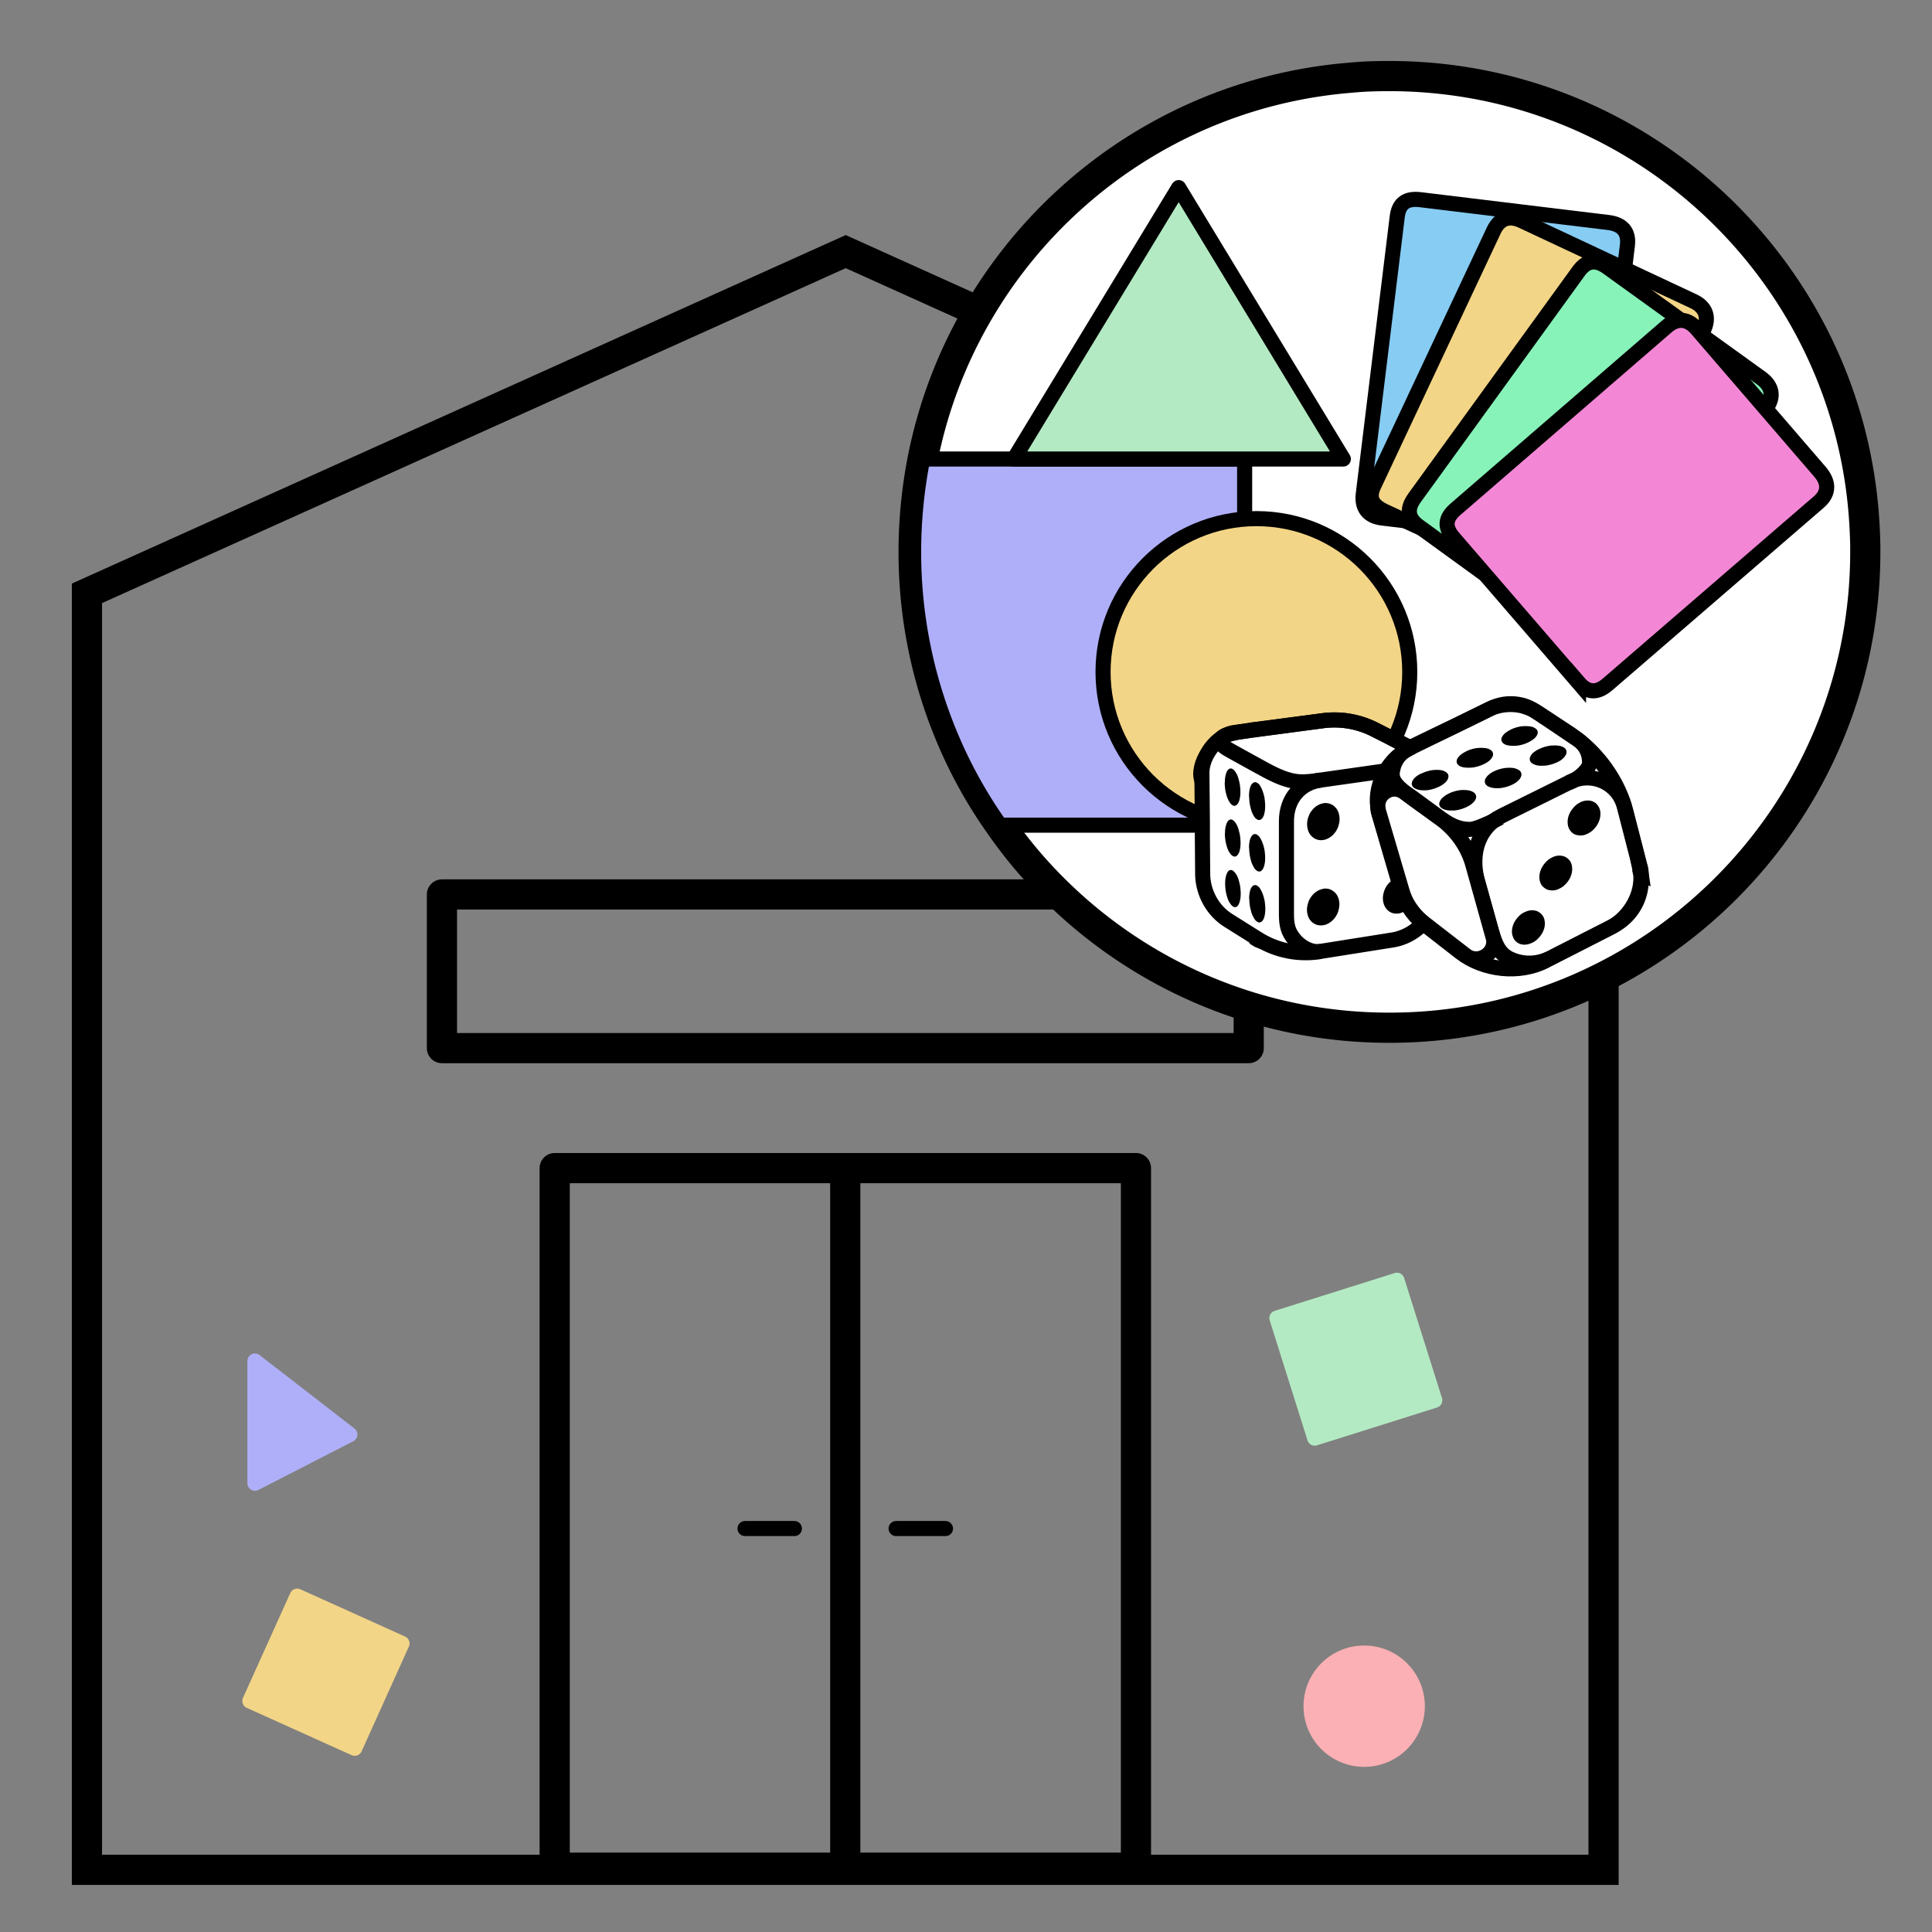 <svg xmlns="http://www.w3.org/2000/svg" id="Calque_1" data-name="Calque 1" viewBox="0 0 128 128"><rect x="0" y="0" width="128" height="128" fill="#808080" stroke="none"/><defs><style>.cls-1,.cls-2,.cls-3,.cls-6{fill:none}.cls-2,.cls-3{stroke-linecap:round;stroke-linejoin:round}.cls-16,.cls-2,.cls-3,.cls-6{stroke:#000}.cls-16,.cls-6{stroke-miterlimit:10}.cls-3{stroke-width:2px}.cls-16{fill:#fff}</style></defs><path d="M106.24 39.31v84.57H5.76V39.31l50.27-22.64 50.21 22.64z" style="stroke-width:2px;stroke-miterlimit:10;stroke:#000;fill:none"/><path d="M29.28 59.26h53.45v10.18H29.28zM36.75 77.39h38.51v46.35H36.75zM56 77.39v46.35" class="cls-3"/><path d="M16.89 98.27v-8.1l6.29 4.87-6.29 3.23z" style="stroke:#afaff9;fill:#afaff9;stroke-linecap:round;stroke-linejoin:round"/><path d="M17.78 106.98h7.62v7.62h-7.62z" style="fill:#f3d587;stroke:#f3d587;stroke-linecap:round;stroke-linejoin:round" transform="rotate(24.28 21.597 110.798)"/><path d="M85.66 85.87H94v8.34h-8.34z" style="fill:#b4eac3;stroke:#b4eac3;stroke-linecap:round;stroke-linejoin:round" transform="rotate(-17.49 89.861 90.053)"/><circle cx="90.38" cy="113.04" r="3.52" style="fill:#fab0b4;stroke:#fab0b4;stroke-linecap:round;stroke-linejoin:round"/><path d="M52.63 101.27h-3.27M62.64 101.27h-3.27" class="cls-2"/><path d="M123.58 36.18v.39c0 17.4-14.12 31.52-31.53 31.52-8.66 0-16.5-3.49-22.19-9.14a30.567 30.567 0 0 1-3.6-4.28 30.663 30.663 0 0 1-3.54-6.55 31.39 31.39 0 0 1-2.19-11.55c0-2.11.21-4.17.6-6.16 2.69-13.6 14.13-24.06 28.21-25.25.34-.03.68-.06 1.03-.08.55-.03 1.12-.04 1.68-.04 16.77 0 30.49 13.1 31.47 29.62.03.5.05 1.01.06 1.52Z" style="fill:#fff;stroke-width:2px;stroke:#000;stroke-linecap:round;stroke-linejoin:round"/><path d="m104.1 35.83-12.53-1.51c-.91-.11-1.36-.66-1.25-1.58l2.25-18.38c.11-.91.62-1.24 1.53-1.13l12.45 1.51c.91.11 1.38.6 1.27 1.51l-2.23 18.36c-.11.91-.57 1.32-1.49 1.21Z" style="fill:#87ccf3;stroke-miterlimit:10;stroke:#000"/><path d="m103.25 39.22-11.5-5.34c-.83-.39-1.12-.87-.73-1.7l7.94-16.9c.39-.83 1.04-1.04 1.87-.65l11.37 5.33c.83.39 1.06 1.09.66 1.92L105 38.58c-.39.83-.93 1.02-1.76.63Z" style="stroke-miterlimit:10;fill:#f3d587;stroke:#000"/><path d="m104.24 42.3-10.23-7.42c-.75-.54-.83-1.15-.29-1.9l10.87-15.01c.54-.75 1.18-.79 1.92-.25l10.16 7.32c.75.54.89 1.25.34 2l-10.77 14.88c-.54.75-1.27.92-2.01.38Z" style="fill:#87f3b9;stroke-miterlimit:10;stroke:#000"/><path d="m104.58 45.23-8.29-9.61c-.6-.7-.55-1.28.14-1.88l13.99-12.1c.7-.6 1.39-.55 2 .15l8.16 9.47c.6.7.61 1.41-.09 2.01l-13.98 12.07c-.7.6-1.33.58-1.93-.12Z" style="fill:#f387d5;stroke-miterlimit:10;stroke:#000"/><path d="M82.46 30.41v24.26h-16.2a30.663 30.663 0 0 1-3.54-6.55 31.39 31.39 0 0 1-2.19-11.55c0-2.11.21-4.17.6-6.16h21.33Z" style="fill:#afaff9;stroke:#000;stroke-linecap:round;stroke-linejoin:round"/><path d="M89 30.41H67.17l10.92-17.98L89 30.41z" style="fill:#b4eac3;stroke:#000;stroke-linecap:round;stroke-linejoin:round"/><circle cx="83.24" cy="44.52" r="10.16" style="fill:#f3d587;stroke:#000;stroke-linecap:round;stroke-linejoin:round"/><path d="m83.36 50.76-.6-.33-1.12-.62c-.39-.21-.85-.39-1.24-.15-.5.3-.8 1.07-.8 1.65s1.26 3.73 1.26 3.73l.13.38.79 2.36.42 1.26 1.06 3.13c.23.15.49.21.74.21.23 0 .46-.06.67-.17.48-.26.55-.76.55-1.32v-6.57c0-1.5-.58-2.88-1.85-3.58Z" style="fill:#fff;stroke-width:1.1px;stroke-miterlimit:10;stroke:#000"/><path d="M95.23 52.16c-.07-.4-.2-.78-.39-1.13a3.61 3.61 0 0 0-1.25-1.38.585.585 0 0 0-.17-.1s-.03-.02-.04-.03l-1.49-.77-.79-.4a5.889 5.889 0 0 0-3.47-.6l-4.85.65-.57.08h-.03l-.39.05c-.23.03-.46.11-.67.23-.05.03-.09.05-.13.09-.76.49-1.36 1.45-1.36 2.35v.12l.03 3.24v.87l.02 2.43c0 1.27.66 2.47 1.7 3.12l1.91 1.2.05.03a5.948 5.948 0 0 0 4.07.84l.09-.02 4.73-.75c.83-.13 1.55-.55 2.08-1.14 0 0 0-.02.02-.03.21-.24.4-.51.54-.81.08-.15.14-.29.18-.44.12-.33.19-.69.2-1.06V57.45l.02-1.19v-.75l.03-1.36v-1.26c0-.25 0-.49-.05-.72Z" class="cls-16"/><path d="M87.5 51.68c-1.39.2-2.27 1.27-2.27 2.73v6.13c0 .74.09 1.19.56 1.74.41.48 1.08.85 1.7.75" class="cls-6"/><path d="M87.68 53.22c-.15.02-.29.08-.42.16s-.25.19-.34.31c-.1.12-.18.27-.23.42-.06.15-.09.32-.09.49 0 .17.03.32.08.46s.13.26.23.35c.1.1.21.17.34.21.13.04.27.06.42.03.15-.02.29-.08.42-.16s.25-.19.34-.31c.1-.12.18-.27.23-.42.05-.15.09-.32.09-.49 0-.17-.03-.32-.08-.46a.857.857 0 0 0-.23-.35.81.81 0 0 0-.34-.21c-.13-.04-.27-.06-.42-.04ZM87.67 58.89c-.15.02-.29.08-.42.16s-.25.19-.34.31c-.1.12-.18.27-.23.42-.05.15-.09.32-.09.48 0 .17.03.32.08.46s.13.25.23.35c.1.09.21.16.34.2.13.04.27.05.42.03.15-.02.29-.08.42-.16a1.427 1.427 0 0 0 .57-.73c.05-.15.08-.31.09-.48 0-.17-.03-.32-.08-.46a.929.929 0 0 0-.23-.35c-.1-.09-.21-.16-.34-.21a.975.975 0 0 0-.42-.03Z"/><path d="M92.73 52.5c-.15.02-.29.07-.41.15-.13.08-.24.18-.34.31-.1.12-.18.27-.23.42-.05.15-.09.32-.09.48 0 .17.03.32.08.46s.13.26.23.35c.1.1.21.17.34.21.13.04.27.06.41.03.15-.02.29-.08.41-.16.13-.08.24-.18.34-.31.1-.12.17-.26.23-.42.05-.15.09-.32.09-.48 0-.17-.03-.32-.08-.46a.952.952 0 0 0-.22-.35.81.81 0 0 0-.34-.21c-.13-.04-.27-.06-.41-.04" style="stroke-width:1.1px;stroke-miterlimit:10;stroke:#000"/><path d="M92.69 58.13c-.15.02-.29.08-.41.16a1.427 1.427 0 0 0-.57.73c-.05.15-.09.31-.09.48 0 .17.03.32.08.45s.13.25.22.34c.09.09.21.16.33.2.13.04.26.05.41.03.15-.02.28-.08.41-.16.13-.08.24-.19.34-.31a1.495 1.495 0 0 0 .32-.89c0-.16-.03-.32-.08-.45s-.13-.25-.22-.35c-.09-.09-.21-.16-.33-.21a.93.93 0 0 0-.41-.03ZM81.15 55.22c0 .16.02.33.04.49.03.16.07.31.11.44.05.14.1.26.17.35.06.1.13.17.2.21.07.04.14.05.2.03.06-.02.12-.08.17-.16a.87.87 0 0 0 .11-.31c.03-.13.04-.28.04-.44 0-.16-.02-.33-.04-.49-.03-.16-.07-.31-.11-.45-.05-.14-.1-.26-.17-.35a.58.58 0 0 0-.2-.21c-.07-.04-.14-.05-.2-.02-.06.02-.12.08-.16.16-.05.08-.08.19-.11.31-.03.13-.04.27-.04.44ZM81.14 51.86c0 .16.02.33.04.49.03.16.07.31.11.44.05.13.1.25.17.35.06.1.13.17.2.21.07.04.14.05.2.02.06-.02.12-.08.17-.16.05-.08.09-.19.11-.32.03-.13.04-.28.04-.44 0-.17-.02-.33-.04-.49-.03-.16-.07-.31-.11-.45-.05-.14-.1-.26-.17-.35a.58.58 0 0 0-.2-.21c-.07-.04-.14-.05-.2-.02-.06.03-.12.08-.16.16-.05.08-.08.19-.11.32s-.04.28-.04.44ZM81.17 58.57c0 .16.02.33.04.48.03.16.07.31.11.44.05.14.1.26.17.35.06.1.13.17.2.22.07.04.14.05.2.03.06-.02.12-.07.16-.15.05-.08.08-.18.11-.31s.04-.27.04-.44c0-.16-.02-.33-.04-.49-.03-.16-.07-.31-.11-.45-.05-.14-.1-.26-.17-.35a.722.722 0 0 0-.2-.22.245.245 0 0 0-.2-.03c-.06.02-.12.07-.16.15-.05.08-.08.18-.11.31s-.04.27-.04.43ZM82.76 56.18c0 .17.02.33.04.49.03.16.07.31.11.45.05.14.11.26.17.36.06.1.13.17.21.22.07.04.14.05.21.03.06-.02.12-.08.17-.16a.87.87 0 0 0 .11-.31c.03-.13.04-.28.04-.44 0-.17-.02-.33-.04-.49-.03-.16-.07-.31-.12-.45a2.02 2.02 0 0 0-.17-.36.637.637 0 0 0-.21-.22.263.263 0 0 0-.21-.03c-.06.02-.12.08-.17.16a.87.87 0 0 0-.11.31c-.03.13-.04.28-.04.44ZM82.76 52.78c0 .17.02.33.04.49.03.16.07.31.11.45.05.14.11.26.17.36.06.1.13.17.21.21.07.04.14.05.21.02.06-.02.12-.08.17-.16.05-.08.09-.19.11-.32.03-.13.04-.28.04-.45 0-.17-.02-.34-.04-.5-.03-.16-.07-.31-.12-.45a2.02 2.02 0 0 0-.17-.36.528.528 0 0 0-.21-.21c-.07-.04-.14-.05-.21-.02-.06.03-.12.08-.17.16-.05.08-.09.19-.11.32-.03.13-.04.28-.04.45ZM82.77 59.55c0 .16.02.33.04.49.03.16.07.31.11.45.05.14.11.26.17.36.06.1.13.18.21.22.07.05.14.06.21.03.06-.02.12-.07.17-.15.05-.08.09-.18.11-.31.03-.13.04-.27.04-.44 0-.17-.02-.33-.04-.49-.03-.16-.07-.31-.12-.45a2.02 2.02 0 0 0-.17-.36.56.56 0 0 0-.21-.22.263.263 0 0 0-.21-.03c-.06.02-.12.07-.17.15-.05.08-.09.18-.11.31-.03.13-.04.27-.04.44Z"/><path d="M93.59 49.65a.585.585 0 0 0-.17-.1s-.03-.02-.04-.03l-1.49-.77-.79-.4a5.889 5.889 0 0 0-3.47-.6l-4.36.57c-.09 0-.26.03-.49.07-.17.03-.37.05-.57.09h-.03c-.41.08-.82.17-1.07.28-.05.03-.09.05-.13.09-.05.03-.09.08-.09.12-.07.38.28.56.61.75l.16.09 1.12.62.6.33.24.13c.83.46 1.73.91 2.64.91.26 0 .51-.02.76-.05l.5-.07 3.38-.48.91-.13.49-.07.84-.12c.35-.05.62-.32.68-.68.05-.28-.03-.43-.21-.55Z" class="cls-6"/><path d="M83.11 49.18c-.15.02-.27.05-.37.08-.1.03-.18.07-.23.11-.05.04-.07.08-.06.12 0 .04.05.08.12.12.07.04.17.07.29.1.12.03.25.05.4.06.14.01.3.02.45.02.15 0 .31-.01.46-.03.15-.02.27-.05.37-.08.1-.03.18-.07.22-.11.05-.04.07-.08.06-.12-.01-.04-.05-.08-.12-.12-.07-.04-.17-.07-.29-.1-.12-.03-.25-.05-.39-.06-.14-.01-.3-.02-.45-.02-.15 0-.31.01-.45.03M85.6 50.53c-.15.02-.27.05-.37.08-.1.03-.18.07-.23.11-.05.04-.07.08-.06.13.01.04.05.09.13.13.07.04.18.08.3.1.12.03.26.05.4.06.15.01.3.02.46.02.16 0 .31-.01.46-.04.15-.02.28-.05.38-.08.1-.03.18-.07.22-.11.05-.04.07-.08.06-.13-.01-.04-.05-.09-.13-.13-.08-.04-.18-.08-.3-.1a2.4 2.4 0 0 0-.4-.06c-.15-.01-.3-.02-.46-.02-.16 0-.31.01-.46.03M88.05 48.51c-.14.02-.27.05-.36.08a.64.64 0 0 0-.22.11c-.05.04-.06.08-.05.12.01.04.05.08.13.12.07.04.17.07.29.1.12.03.25.05.4.06.14.01.3.02.45.02.15 0 .31-.01.45-.03.14-.02.27-.05.36-.08.1-.03.17-.07.22-.11.05-.04.06-.08.05-.12-.01-.04-.05-.08-.13-.12-.07-.04-.18-.07-.29-.1-.12-.03-.25-.05-.39-.06-.14-.01-.29-.02-.45-.02-.15 0-.3.01-.45.03M86.82 49.51c-.15.02-.27.05-.37.08a.64.64 0 0 0-.22.11c-.05.04-.07.08-.06.12.01.04.05.08.13.12.07.04.18.07.29.1.12.03.25.05.4.06.15.01.3.02.45.02.15 0 .31-.01.46-.03.15-.02.27-.05.37-.08.1-.03.17-.07.22-.11.05-.04.06-.08.05-.12-.01-.04-.05-.08-.13-.12-.08-.04-.18-.07-.29-.1a2.25 2.25 0 0 0-.4-.06c-.14-.01-.3-.02-.45-.02-.15 0-.31.01-.45.03M90.6 49.84c-.15.02-.27.05-.37.08a.64.64 0 0 0-.22.11c-.05.04-.06.08-.05.12.01.04.06.08.13.13.08.04.18.07.3.1s.26.05.4.06c.15.01.3.02.46.02.16 0 .31-.01.46-.03.15-.02.27-.05.37-.08.1-.03.17-.07.22-.11.04-.04.06-.08.05-.12-.01-.04-.06-.08-.14-.12a1.5 1.5 0 0 0-.3-.1 2.4 2.4 0 0 0-.4-.06c-.15-.01-.3-.02-.45-.02-.15 0-.31.01-.45.03" class="cls-1"/><path d="M108.73 57.86c0-.16-.03-.32-.08-.49l-.94-3.65c-.44-1.73-1.58-3.44-3.01-4.6-.06-.05-.12-.09-.18-.14-.08-.06-.15-.11-.22-.16-.06-.05-.13-.09-.19-.14l-1.76-1.16-.06-.03-.08-.06-.3-.2s-.05-.03-.08-.04c-.03-.03-.06-.04-.09-.06-.26-.16-.55-.27-.84-.35-.03 0-.08-.03-.11-.03-.61-.13-1.24-.09-1.84.11-.05.02-.11.04-.16.07l-.19.09-1.86.91-1.66.81-1.67.81s-.03.02-.03.03c-.08.04-.15.09-.23.13-.55.32-1.02.81-1.35 1.38-.43.73-.63 1.57-.52 2.37v.03c0 .07.02.13.03.2v.03c0 .06.03.11.04.17l1.25 4.29.21.74c.12.42.31.84.55 1.21.25.39.56.75.91 1.03s2.49 1.94 2.49 1.94c1.54 1.19 3.9 1.45 5.63.56l.16-.09 4.13-2.11c1.2-.62 2.03-1.96 2.04-3.29 0-.09 0-.2-.02-.29Z" class="cls-16"/><path d="M108.73 57.86a3.29 3.29 0 0 0-.09-.43l-1.03-4.01a2.52 2.52 0 0 0-1.39-1.65c-.63-.29-1.36-.31-2-.05-.08.03-.15.06-.22.09l-.04.03-4.42 2.19c-.15.08-.29.15-.42.25h-.02c-1.3.91-1.65 2.54-1.2 4.13l.87 3.12c.25.86.48 1.66 1.32 2.02.4.18.82.26 1.24.26s.85-.09 1.24-.27c.05-.02.11-.04.16-.07l4.1-2.09c1.25-.64 1.97-1.9 1.9-3.24 0-.09 0-.2-.02-.29Z" class="cls-6"/><path d="M100.99 60.44c-.15.07-.28.17-.39.29-.11.12-.21.25-.28.39-.07.14-.12.29-.14.44-.02.15-.01.3.03.43.04.14.1.26.19.35.09.09.19.16.31.2.12.04.25.06.39.04.14-.01.29-.06.43-.13.15-.07.28-.17.39-.29.11-.11.21-.25.28-.38.07-.14.12-.29.14-.43.02-.15.01-.29-.02-.43a.791.791 0 0 0-.19-.35.945.945 0 0 0-.31-.21.998.998 0 0 0-.39-.05c-.14.01-.29.06-.43.13ZM104.68 53.17c-.15.07-.28.17-.39.29-.11.12-.21.25-.28.39-.07.14-.12.29-.14.44-.02.15-.01.3.02.44.04.14.1.26.19.36.09.1.19.17.31.21a.998.998 0 0 0 .82-.08c.15-.07.28-.17.39-.29.11-.11.21-.25.28-.39.07-.14.12-.29.14-.44.02-.15.02-.3-.02-.44a.89.89 0 0 0-.19-.36.715.715 0 0 0-.31-.21c-.12-.05-.25-.06-.39-.05-.14.01-.29.05-.43.12ZM102.81 56.82c-.15.07-.28.17-.39.29-.11.12-.21.25-.28.39-.07.14-.12.29-.14.44-.02.15-.01.3.02.44.04.14.1.26.19.35.09.09.19.16.31.21a.998.998 0 0 0 .82-.08c.15-.07.28-.17.39-.29.11-.11.21-.25.28-.39.07-.14.12-.29.14-.44.02-.15.01-.3-.02-.44a.814.814 0 0 0-.5-.56.998.998 0 0 0-.82.08Z"/><path d="m98.91 62.06-1.33-4.76c-.33-1.2-1.08-2.26-2.08-3.01l-.21-.15-1.67-1.21-.58-.43c-.38-.29-.89-.3-1.28-.02-.32.22-.5.58-.47.96v.03c0 .07.02.13.03.2v.03l1.31 4.45.25.85c.11.39.28.77.5 1.1.25.38.56.73.93 1.02l.03.03 2.74 2.12c.21.17.47.26.72.26.23 0 .45-.07.66-.21.42-.28.6-.77.46-1.25Z" class="cls-16"/><path d="M93.82 58.8c.04.14.09.28.16.42.06.14.14.28.22.41.08.13.16.25.25.35.08.1.17.19.25.25.08.06.15.09.21.1.06 0 .1-.02.13-.07s.04-.12.04-.22-.03-.21-.06-.35c-.04-.14-.09-.28-.16-.42-.06-.14-.14-.28-.22-.41-.08-.13-.16-.25-.25-.35-.08-.1-.17-.19-.25-.25-.08-.06-.15-.09-.2-.09-.06 0-.1.02-.12.07-.03.05-.04.12-.03.22 0 .1.03.21.07.35M96.58 60.9c.04.14.09.28.16.42.06.14.14.28.22.41.08.13.17.25.25.36.09.11.17.19.26.26.08.06.15.1.21.1s.1-.02.13-.07.04-.12.04-.22-.02-.21-.06-.35a2.85 2.85 0 0 0-.16-.43 3.739 3.739 0 0 0-.47-.78c-.09-.11-.17-.19-.26-.26-.08-.06-.15-.1-.21-.1s-.1.02-.13.07-.04.12-.04.22.02.21.06.35M92.46 54.1c.04.14.09.28.16.43.06.14.14.28.22.41.08.13.16.25.25.35.08.1.17.19.25.25.08.06.15.09.21.09s.1-.02.12-.08c.03-.05.04-.13.03-.23 0-.1-.03-.22-.07-.36a2.85 2.85 0 0 0-.16-.43c-.06-.14-.14-.28-.22-.42-.08-.13-.16-.25-.25-.36-.09-.1-.17-.19-.25-.25-.08-.06-.15-.09-.2-.09-.06 0-.1.03-.12.08-.03.05-.04.13-.03.23 0 .1.03.22.07.36M94.52 57.51c.04.14.09.28.16.42.06.14.14.28.22.41.08.13.16.25.25.36.09.1.17.19.25.25.08.06.15.09.21.1.06 0 .1-.02.13-.07s.04-.12.04-.22-.02-.22-.06-.36a2.85 2.85 0 0 0-.16-.43c-.06-.14-.14-.28-.22-.42-.08-.13-.17-.25-.25-.36-.09-.1-.17-.19-.25-.25-.08-.06-.15-.09-.21-.09s-.1.02-.13.07-.04.13-.04.22c0 .1.03.22.07.36M95.23 56.16c.04.14.09.29.16.43a3.739 3.739 0 0 0 .47.78c.09.11.17.19.26.26.08.06.15.09.21.1.06 0 .1-.02.13-.07s.04-.13.04-.23-.02-.22-.06-.36a2.5 2.5 0 0 0-.16-.43 3.739 3.739 0 0 0-.47-.78c-.09-.11-.17-.19-.26-.25-.08-.06-.15-.09-.21-.09s-.1.03-.13.08-.04.13-.04.23.03.22.07.36" class="cls-1"/><path d="M103.96 51.85c.09-.03.18-.08.26-.12.62-.32 1.08-.86 1.09-1.14.03-.56-.19-1.1-.62-1.46-.06-.05-.12-.09-.18-.14l-.23-.15-1.94-1.31-.06-.03-.08-.06-.3-.2-.07-.05-.08-.05s-.02 0-.03-.02c-.25-.17-.51-.29-.79-.38-.04 0-.08-.03-.12-.03-.62-.15-1.27-.11-1.87.15-.05.02-.11.04-.16.07l-.19.09-1.85.91-1.67.8-1.67.81-.04.03-.23.13c-.46.31-.77.77-.86 1.31-.02.06-.03.12-.03.19-.05.56.42.97.9 1.34 0 0 .02 0 .03.02.11.07.21.15.32.22l.03.02 1.31.96c.16.12.32.24.46.34.67.49 1.24.85 2.1.85.33 0 1.15-.35 1.73-.65h.02c.09-.04.16-.09.23-.13" class="cls-6"/><path d="M97.12 49.79c-.14.07-.27.15-.36.23a.93.93 0 0 0-.21.25c-.04.08-.05.17-.04.24.02.08.07.15.15.21.08.06.19.1.32.12.13.02.27.03.42.02.15 0 .31-.03.46-.07.16-.04.31-.1.46-.17.15-.07.27-.15.36-.23a.79.79 0 0 0 .2-.26.328.328 0 0 0-.12-.44.715.715 0 0 0-.32-.12c-.12-.02-.27-.03-.42-.02-.15 0-.31.03-.46.07-.16.04-.31.1-.45.17ZM100.07 48.35c-.14.07-.26.15-.36.23-.09.08-.16.17-.2.25a.328.328 0 0 0 .12.44c.08.06.19.1.32.12.13.02.27.03.42.02.15 0 .31-.03.46-.07a2.202 2.202 0 0 0 .81-.4c.09-.08.16-.17.2-.25.04-.08.05-.17.03-.24-.02-.08-.07-.14-.16-.2a.715.715 0 0 0-.32-.12c-.13-.02-.27-.03-.42-.02-.15 0-.31.03-.46.07-.15.04-.31.1-.45.17ZM94.15 51.25c-.15.07-.27.15-.36.23a.71.71 0 0 0-.21.26c-.04.09-.06.17-.04.25.02.08.07.15.15.21s.19.1.31.13.27.03.42.03c.15 0 .31-.03.46-.07.16-.04.31-.1.46-.17.15-.07.27-.15.37-.24.1-.08.17-.17.21-.26.04-.09.05-.17.04-.25a.378.378 0 0 0-.15-.21.879.879 0 0 0-.31-.13c-.12-.02-.27-.03-.41-.02-.15 0-.31.03-.46.07-.16.04-.31.1-.46.17ZM98.98 51.1c-.15.07-.27.15-.36.24a.83.83 0 0 0-.21.26c-.04.09-.05.17-.03.25.02.08.07.15.15.21.08.06.19.1.32.13s.27.03.42.03c.15 0 .31-.03.47-.07s.31-.1.46-.17c.15-.07.27-.15.36-.24.1-.08.16-.17.2-.26.04-.09.05-.17.03-.25a.354.354 0 0 0-.16-.21c-.09-.06-.2-.1-.32-.13-.13-.02-.27-.03-.42-.02-.15 0-.31.03-.47.07-.16.04-.31.1-.46.17ZM101.95 49.63c-.14.07-.26.15-.36.23a.79.79 0 0 0-.2.26c-.04.09-.05.17-.03.25.02.08.07.15.16.21s.2.1.32.13c.13.02.27.03.42.02.15 0 .31-.03.47-.07.16-.04.31-.1.46-.17.15-.07.27-.15.36-.24a.79.79 0 0 0 .2-.26c.04-.09.05-.17.03-.25a.354.354 0 0 0-.16-.21.82.82 0 0 0-.32-.12c-.13-.02-.27-.03-.42-.02-.15 0-.31.03-.46.07-.16.04-.31.1-.46.17ZM95.98 52.58c-.15.07-.27.15-.37.24a.71.71 0 0 0-.21.26c-.04.09-.06.17-.04.25.02.08.07.15.15.21.08.06.19.1.32.13s.27.03.42.03c.15 0 .31-.03.47-.07s.32-.1.46-.17c.15-.07.27-.15.37-.24a.8.8 0 0 0 .21-.26c.04-.09.05-.17.03-.25a.378.378 0 0 0-.15-.21.857.857 0 0 0-.32-.13c-.13-.03-.27-.03-.42-.03-.15 0-.31.03-.47.07-.16.04-.31.1-.46.17Z"/><path d="M-1032.52-133.07H464.11v1236.8h-1496.63z" style="stroke:#fff;stroke-width:8px;stroke-linecap:round;stroke-linejoin:round;fill:none"/></svg>